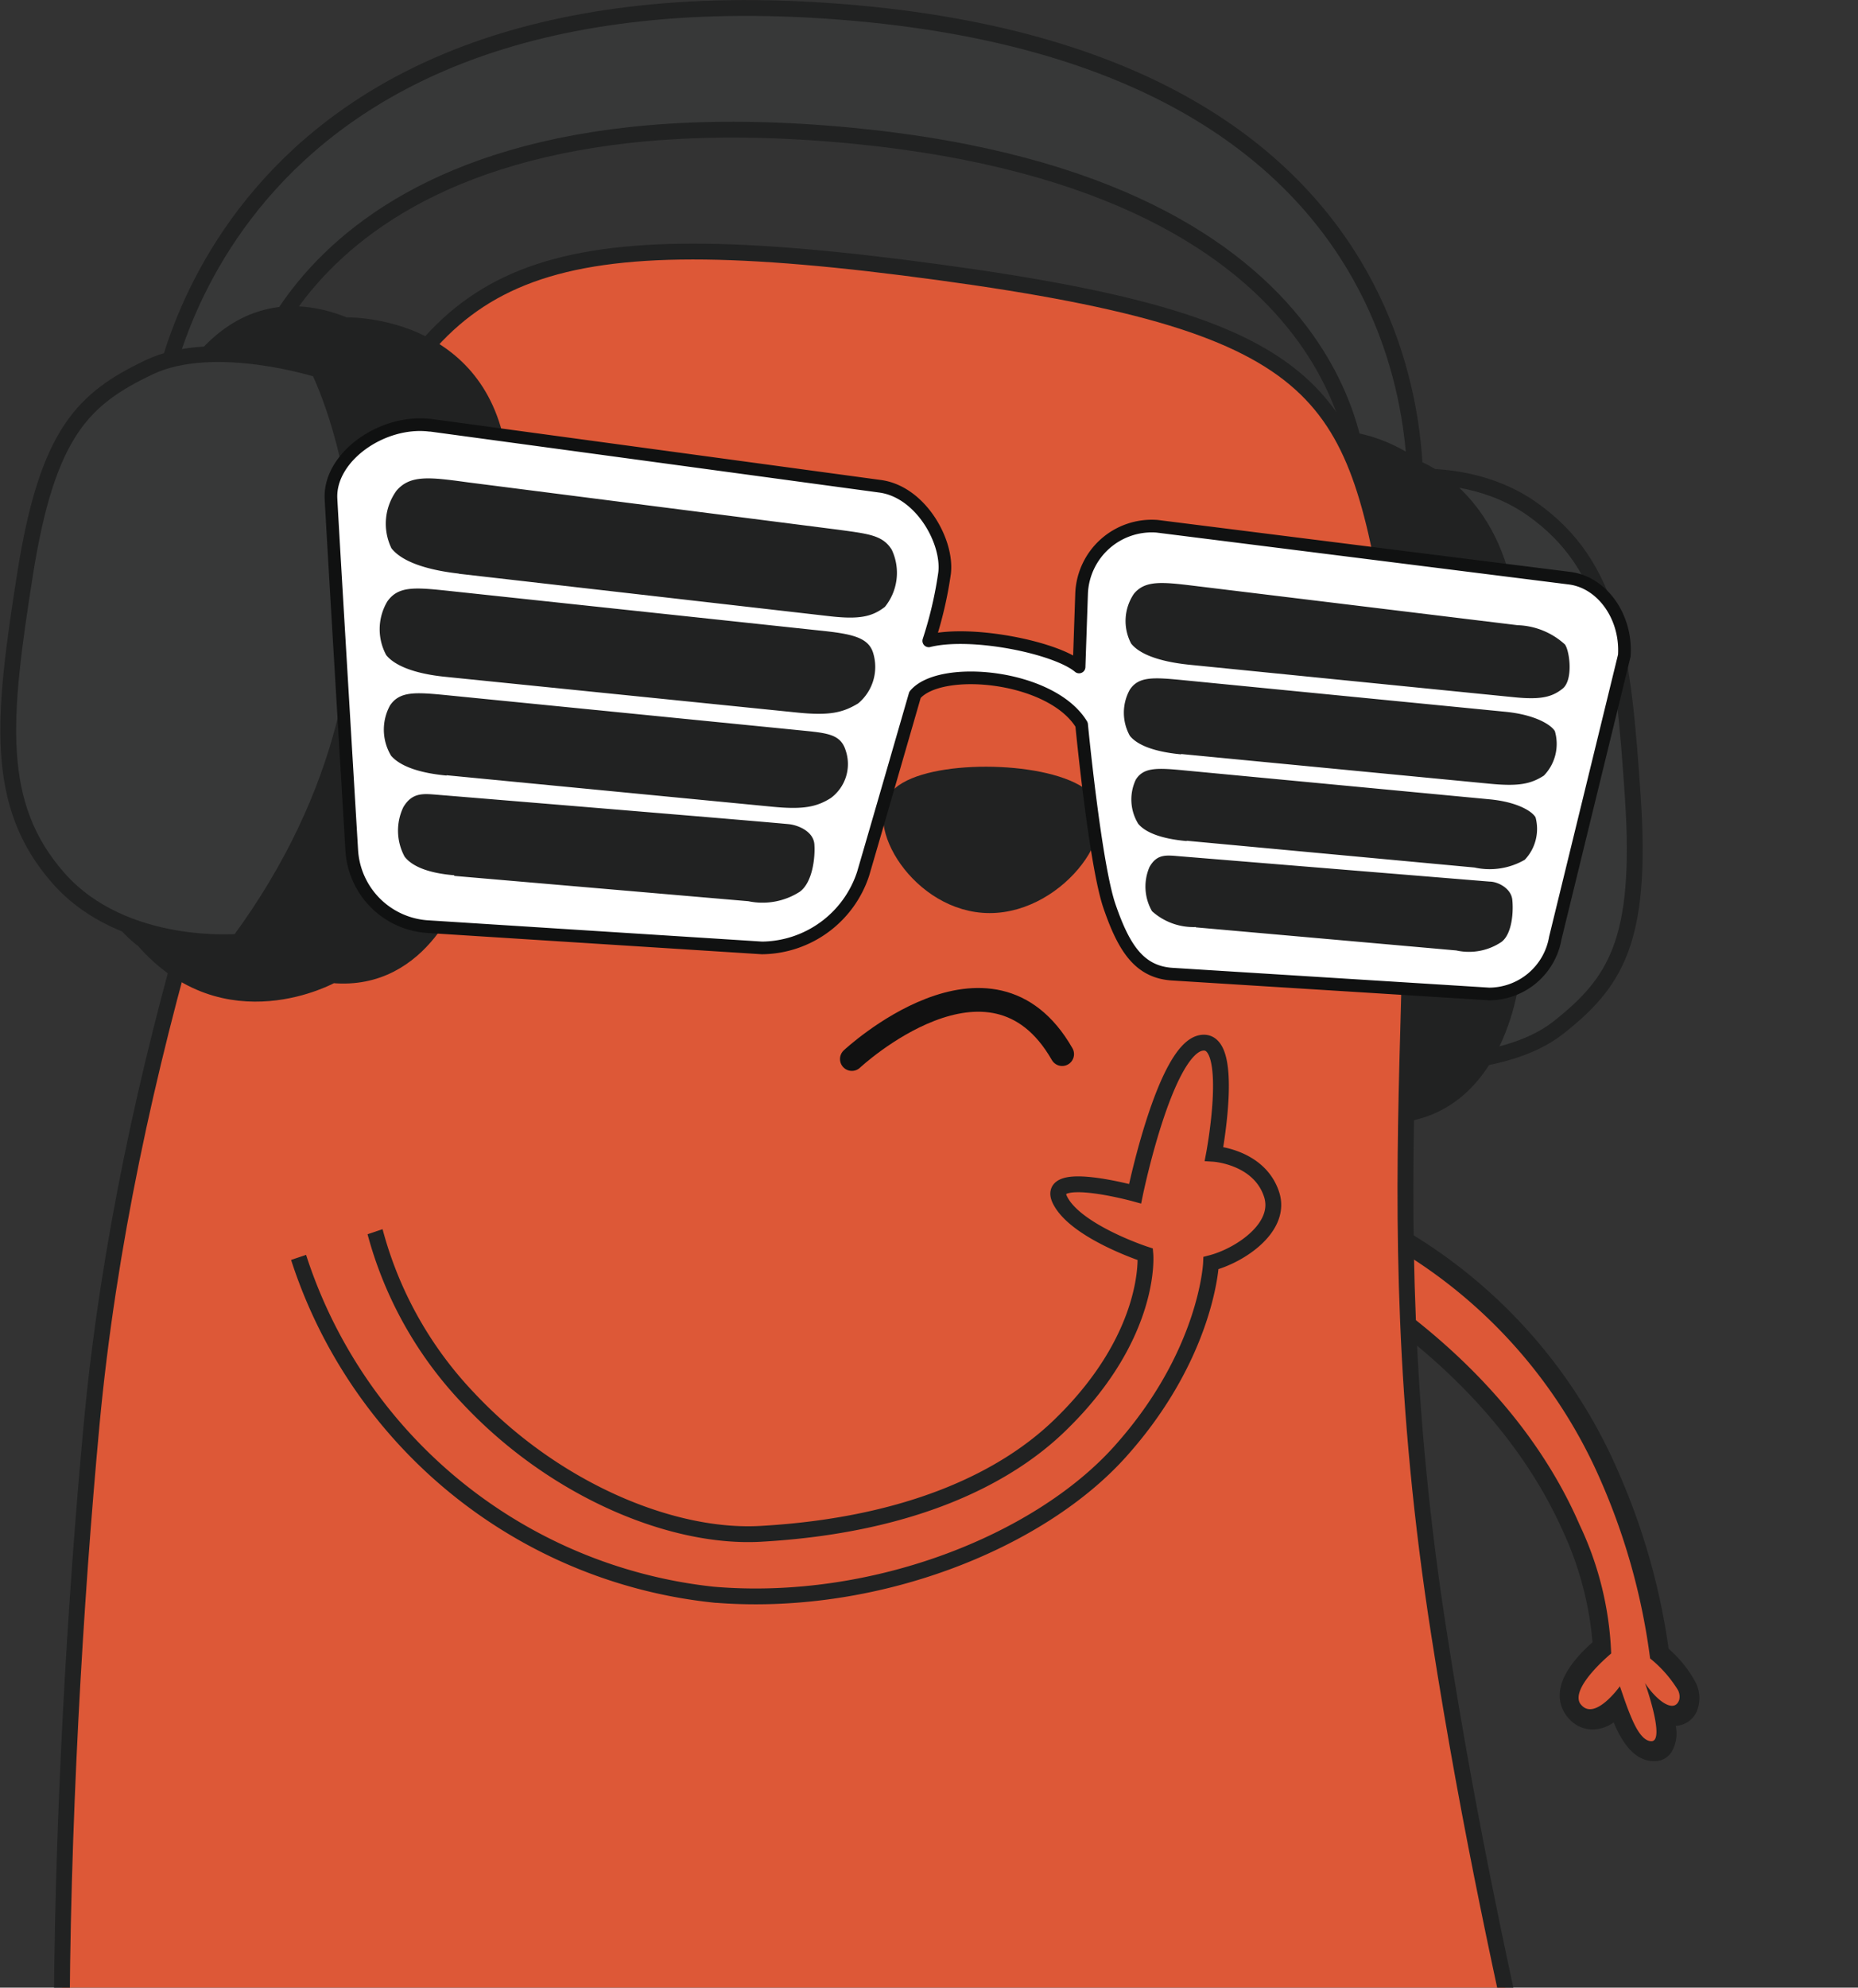 <svg xmlns="http://www.w3.org/2000/svg" viewBox="0 0 117.43 125.58">
    <rect x="0" y="0" width="117.43" height="125.58" fill="#333333" stroke="none"/>
    <g id="레이어_2" data-name="레이어 2">
        <g id="레이어_1-2" data-name="레이어 1">
            <path
                d="M85.87,30.31s.2-19.21-33.53-21.87-36.82,17-36.82,17L10,26.09S13-2.42,53.19.75,89.34,33.08,89.34,33.08Z"
                style="fill:#373838;stroke:#212222;stroke-miterlimit:10" />
            <path
                d="M101.79,93.44a42.12,42.12,0,0,1,3.1,11,7.22,7.22,0,0,1,1.73,2.07,1.55,1.55,0,0,1,.11,1.12,1,1,0,0,1-.91.73,1.4,1.4,0,0,1-.65-.15,3.16,3.16,0,0,1,0,2,.77.77,0,0,1-.68.38c-1,0-1.64-1.31-1.86-1.81-.15-.34-.28-.7-.42-1.06a2.49,2.49,0,0,1-1.64.85,1.34,1.34,0,0,1-1-.5,1.26,1.26,0,0,1-.24-.36c-.56-1.28,1-2.89,2-3.67a21.65,21.65,0,0,0-2-7.57C96.88,91,91.16,83.19,77.76,77.07l-1.29-.59,3.4-1.72.2,0a32.73,32.73,0,0,1,21.72,18.62Z"
                style="fill:#dd5837" />
            <path
                d="M78,76.51,80,75.46a31.71,31.71,0,0,1,21.22,18.2,41,41,0,0,1,3.07,11.12,7.8,7.8,0,0,1,1.76,2,.88.88,0,0,1,.08.62c-.31.88-1.41.07-2.16-1.06,0,0,1.3,3.65.41,3.67-.49,0-.89-.61-1.23-1.39s-.55-1.46-.77-2.08c0,0-1.55,2.18-2.43,1.19a.66.66,0,0,1-.12-.17c-.47-1.06,2-3.09,2-3.09a20.73,20.73,0,0,0-2-8.14C97.3,90.49,91.41,82.63,78,76.51m-3,0,2.58,1.18c13.21,6,18.82,13.69,21.21,19.07a20.89,20.89,0,0,1,1.86,7c-1.32,1.17-2.55,2.74-1.89,4.22a2.06,2.06,0,0,0,.36.56,2,2,0,0,0,1.51.73,2.33,2.33,0,0,0,1.36-.45l.09.22c.67,1.5,1.5,2.25,2.49,2.23a1.24,1.24,0,0,0,1.11-.64,2.3,2.3,0,0,0,.23-1.59h0a1.53,1.53,0,0,0,1.4-1.11,2.19,2.19,0,0,0-.13-1.61,7.54,7.54,0,0,0-1.72-2.15,42.2,42.2,0,0,0-3.1-11,32.82,32.82,0,0,0-22.23-19l-.39-.08-.32.17-2.08,1.06L75,76.49h0Z"
                style="fill:#212222" />
            <path d="M84.82,30.75,88,67.17s6.93.58,10.5-2.25,5.31-5.41,4.7-14.52-1.25-14.62-6.35-18.23-12-1.4-12-1.4Z"
                style="fill:#373838;stroke:#212222;stroke-miterlimit:10" />
            <path
                d="M71.16,37.48C67.54,43.7,70,52,70,52c-.13,10.35,4.66,12.74,4.66,12.74,3.16,7.75,11.22,5.6,11.22,5.6,8.85,1.44,9.71-8.94,9.71-8.94,4.2-4.3,1.57-11.94,1.57-11.94,2.76-5.17-1.88-11.05-1.88-11.05-.86-6.94-5.66-8.78-5.66-8.78-6.4-4.65-12.13.5-12.13.5C71.67,30.91,71.16,37.48,71.16,37.48Z"
                style="fill:#212222;stroke:#212222;stroke-miterlimit:10" />
            <path
                d="M36.2,175.06c-8.43,0-24.06-1.33-28.93-13.94C2.32,148.31,3.72,112.22,5.79,90,7.87,67.55,15.73,44.87,22.11,30.2c5.89-13.53,12.18-16.4,37.22-13S85.61,25,88.15,39.76c3,17.82-1.82,34.09,2.81,63.52C95,129.22,99.74,141,99.74,154.93s-9,20.15-20.15,20.15H36.2Z"
                style="fill:#dd5837;stroke:#212222;stroke-miterlimit:10" />
            <path d="M62.55,57.19c-4.43,0-7.58-5.32-5.67-7s8.86-1.65,11.34,0S67,57.19,62.55,57.19Z"
                style="fill:#212222;stroke:#212222;stroke-miterlimit:10" />
            <path
                d="M21,61.61c5.82.54,7.78-5.76,7.78-5.76C33.68,50.59,33.19,42,33.19,42c2.43-10.06-1.7-13.45-1.7-13.45-1.34-8.27-9.68-8-9.68-8-8.3-3.38-11.46,6.54-11.46,6.54-5.08,3.25-4.21,11.3-4.21,11.3C2.3,42.78,5.5,49.55,5.5,49.55c-.72,7,3.56,9.84,3.56,9.84,5.21,6,11.94,2.22,11.94,2.22Z"
                style="fill:#212222;stroke:#212222;stroke-miterlimit:10" />
            <path
                d="M20.14,23.36s-6.62-2.12-10.73-.15S3,27.28,1.58,36.3s-2,14.53,2.13,19.2,11.39,4,11.39,4C28.92,40.71,20.14,23.36,20.14,23.36Z"
                style="fill:#373838;stroke:#212222;stroke-miterlimit:10" />
            <path
                d="M27.17,26.87c-3-.37-6.39,2-6.25,4.65s1.31,22.17,1.31,22.17a5.14,5.14,0,0,0,4.87,4.86l21.06,1.34a6.8,6.8,0,0,0,6.39-4.68c.86-2.93,3.28-11.31,3.28-11.31,1.59-1.91,8.62-1.26,10.53,1.88,0,0,.85,8.82,1.76,11.47s1.89,4.18,4,4.3l20,1.25a4.26,4.26,0,0,0,4.18-3.54l4.36-17.84c.16-2.44-1.39-4.63-3.46-4.89L73.13,33.25a4.44,4.44,0,0,0-4.77,4.23l-.16,4.66c-1.46-1.23-6.8-2.32-9.5-1.65a25.11,25.11,0,0,0,1-4.28c.24-2-1.52-5.16-4.1-5.49L27.16,26.86Z"
                style="fill:#fff;stroke:#101111;stroke-linecap:round;stroke-linejoin:round;stroke-width:0.8px" />
            <path
                d="M75.18,42c-2.06-.21-3.21-.73-3.69-1.34a3.06,3.06,0,0,1,.18-3.15c.7-.84,1.73-.75,3.78-.5L95.91,39.5a4.65,4.65,0,0,1,3,1.22c.3.42.53,2.25-.15,2.79s-1.39.71-3.08.54L75.18,42Z"
                style="fill:#212222" />
            <path
                d="M74.64,47.66c-1.78-.17-2.79-.62-3.23-1.17a3,3,0,0,1,0-2.92c.56-.84,1.49-.78,3.34-.6l20.39,2c1.85.18,2.87.8,3.13,1.22A2.88,2.88,0,0,1,97.58,49c-.83.54-1.62.69-3.39.52L74.66,47.64Z"
                style="fill:#212222" />
            <path
                d="M75,53.14c-1.67-.15-2.63-.57-3.06-1.09a2.93,2.93,0,0,1-.16-2.78c.49-.81,1.38-.76,3.13-.59L94.13,50.5c1.73.16,2.69.74,2.92,1.14a2.83,2.83,0,0,1-.68,2.68,4.43,4.43,0,0,1-3.18.49L75,53.12Z"
                style="fill:#212222" />
            <path
                d="M75.59,58.57a3.91,3.91,0,0,1-2.78-1,3.12,3.12,0,0,1-.16-2.79c.45-.8,1-.76,1.79-.69L94.15,55.7c.5,0,1.35.41,1.43,1.14s0,2.15-.68,2.67a3.68,3.68,0,0,1-2.86.54L75.57,58.59Z"
                style="fill:#212222" />
            <path
                d="M29,36.24c-2.39-.27-3.71-.89-4.26-1.6A3.56,3.56,0,0,1,25.06,31c.86-1,2.07-.86,4.47-.53l23.47,3c1.89.26,2.79.34,3.36,1.26a3.42,3.42,0,0,1-.43,3.61c-.81.63-1.63.81-3.52.59L29,36.25Z"
                style="fill:#212222" />
            <path
                d="M24.41,41.39A3.43,3.43,0,0,1,24.48,38c.7-1,1.78-.89,3.95-.66l23.31,2.49c2.06.21,3.13.42,3.44,1.41a3,3,0,0,1-.94,3.2c-1,.61-1.87.78-3.85.58L28.13,42.76C26.06,42.55,24.9,42,24.41,41.39Z"
                style="fill:#212222" />
            <path
                d="M28.22,49c-1.92-.18-3-.67-3.5-1.25a3.19,3.19,0,0,1-.07-3.18c.62-.92,1.64-.84,3.66-.64l21.93,2.18c1.94.2,2.87.2,3.21,1.31a2.67,2.67,0,0,1-.94,3c-.9.57-1.76.73-3.59.56l-20.7-2Z"
                style="fill:#212222" />
            <path
                d="M28.71,55.3c-1.72-.14-2.7-.6-3.14-1.18A3.45,3.45,0,0,1,25.49,51c.55-.93,1.24-.86,2.1-.79S49.36,52,49.93,52.08s1.48.47,1.54,1.26-.1,2.4-.92,3a4.36,4.36,0,0,1-3.25.6l-18.59-1.6Z"
                style="fill:#212222" />
            <path d="M53.84,66.91s8.78-8.2,13.29-.31"
                style="fill:none;stroke:#111;stroke-linecap:round;stroke-miterlimit:10;stroke-width:1.5px" />
            <path
                d="M22.89,71.92a24.31,24.31,0,0,0,6.72,16.43C35,94.1,42.43,97.22,48.06,96.91c9.46-.53,15.57-3.52,19.07-7,5.72-5.62,5.26-10.66,5.26-10.66S68,77.82,67,75.83s4.74-.41,4.74-.41,1.85-9,4.13-9.52.86,7,.86,7,2.84.18,3.63,2.54c.71,2.1-2,3.89-3.82,4.36,0,0-.24,5.8-5.78,11.95-5.11,5.67-15.52,9.86-25.68,9A31,31,0,0,1,18,76.12"
                style="fill:#dd5837;stroke:#212222;stroke-miterlimit:10" />
            <rect x="14.92" y="71.79" width="11.62" height="6.84" transform="translate(-22.86 10.51) rotate(-18.56)"
                style="fill:#dd5837" />
        </g>
    </g>
</svg>